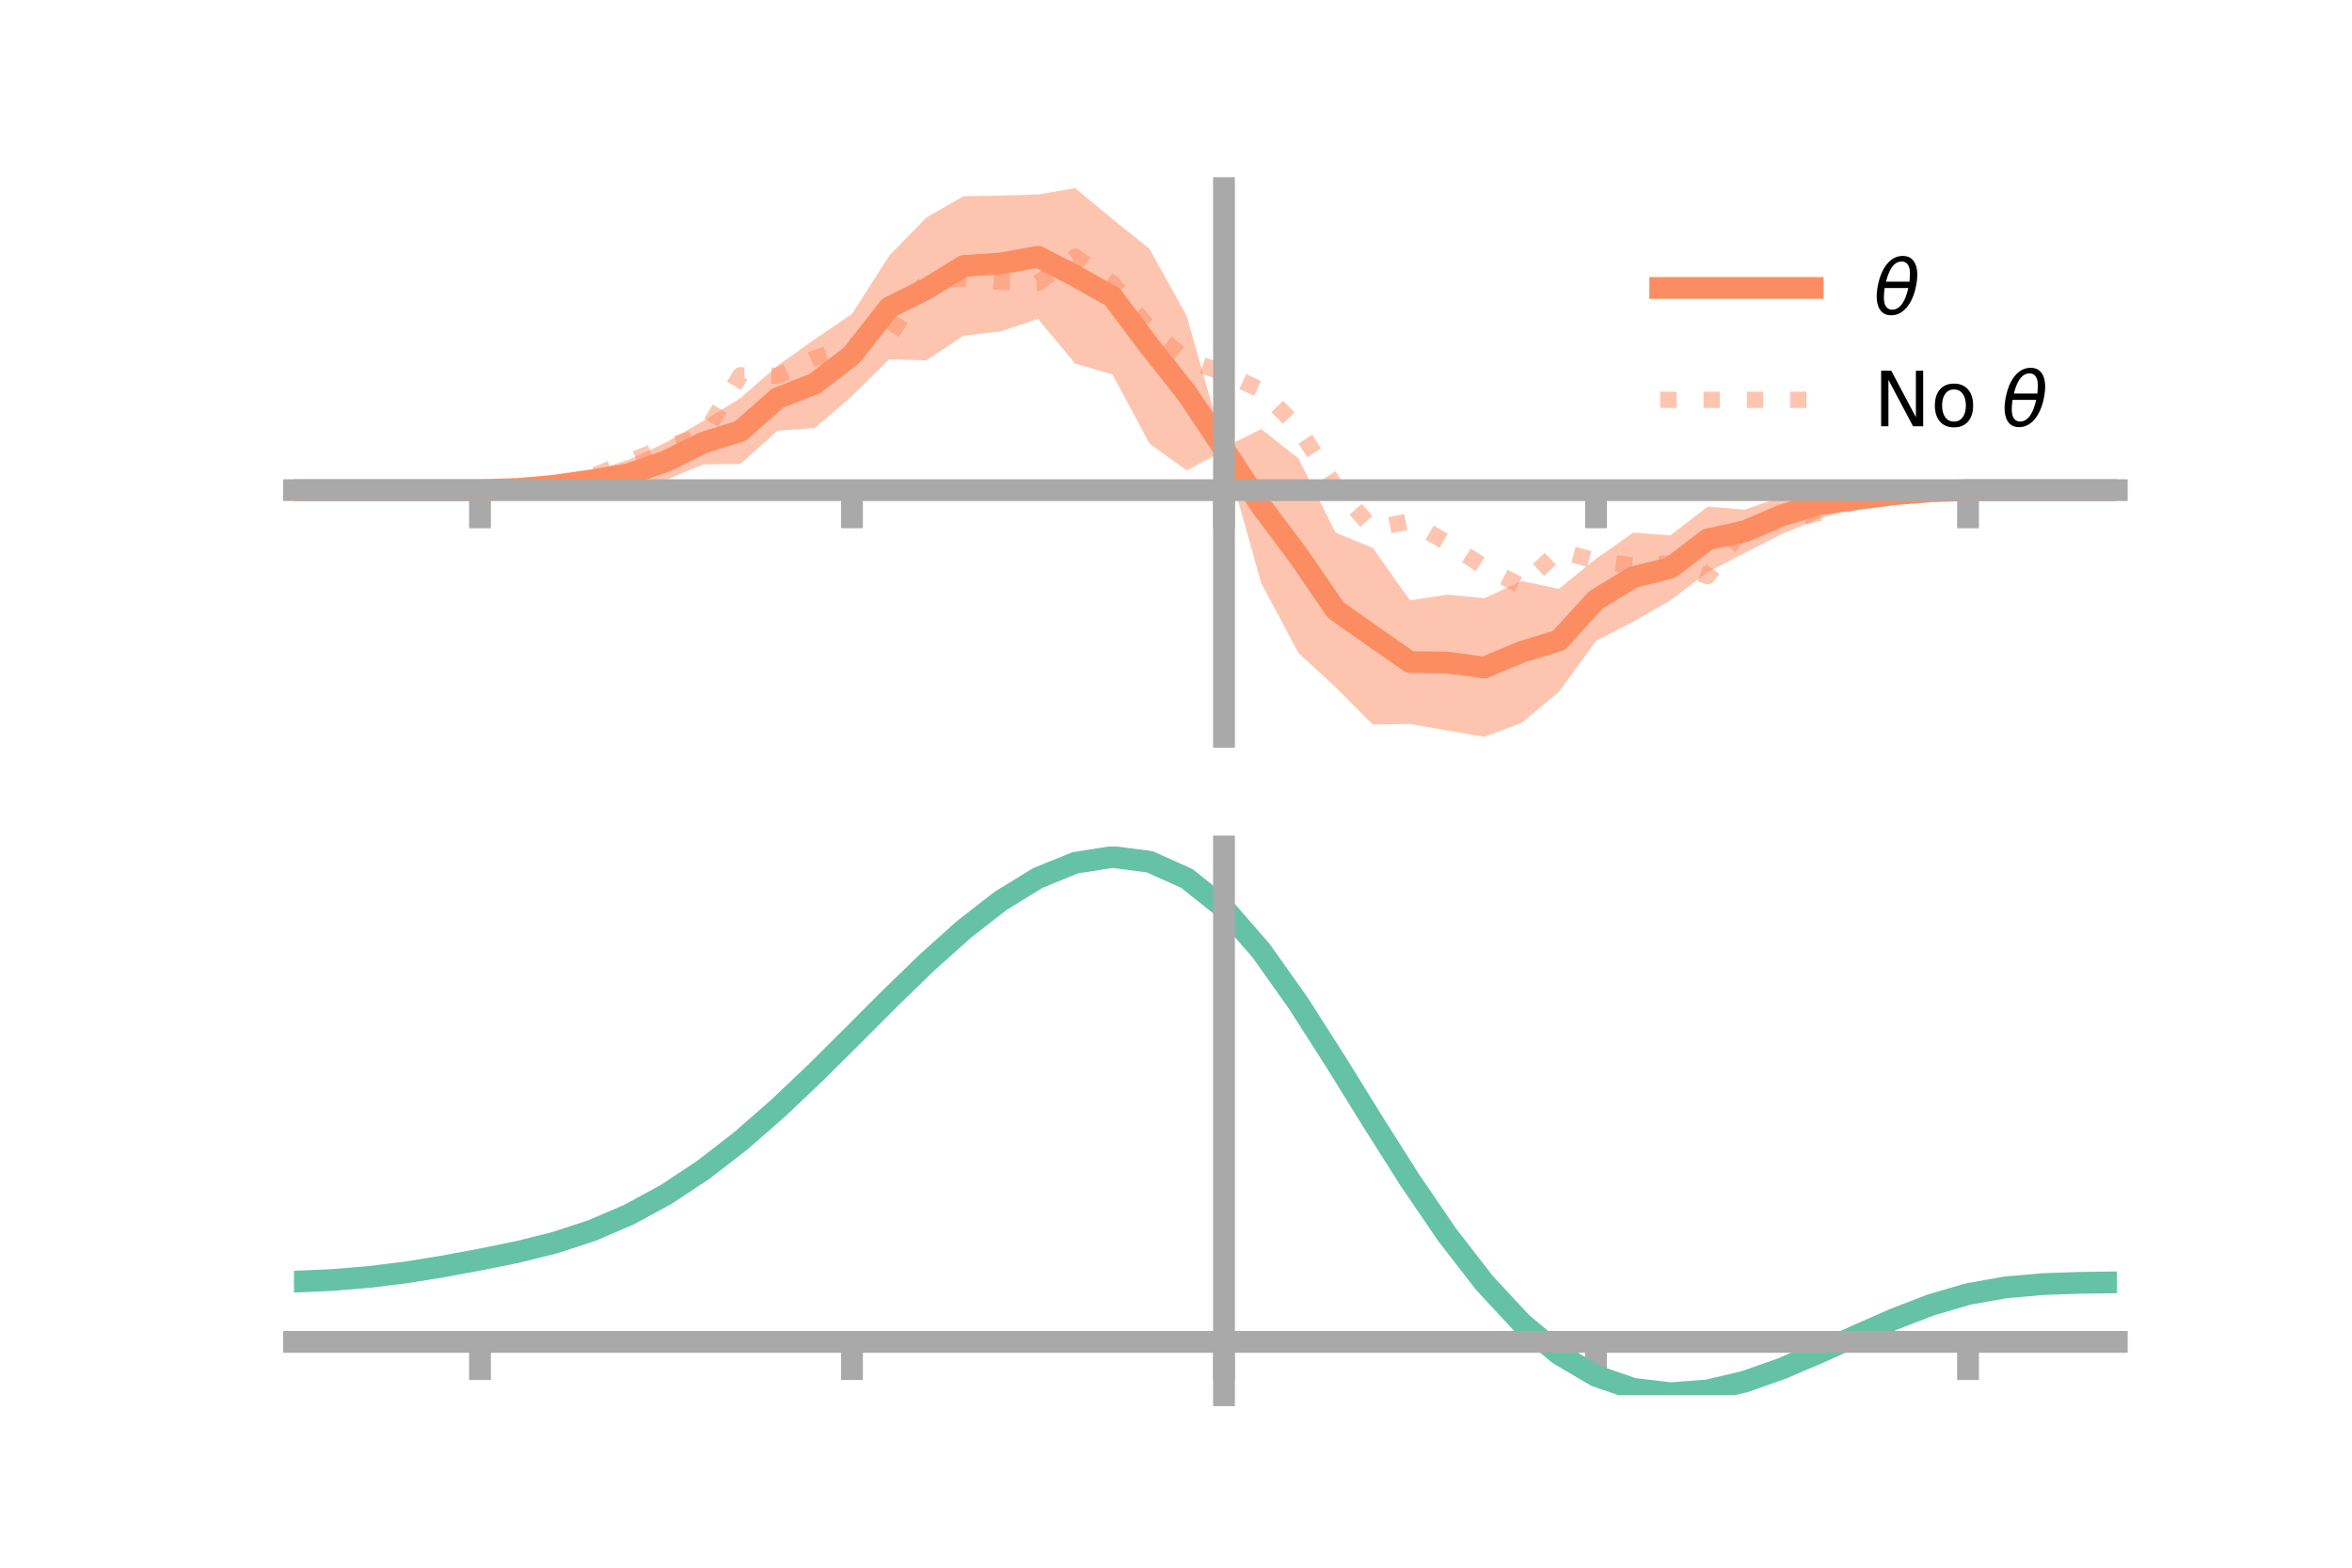 <?xml version="1.0" encoding="utf-8" standalone="no"?>
<!DOCTYPE svg PUBLIC "-//W3C//DTD SVG 1.1//EN"
  "http://www.w3.org/Graphics/SVG/1.1/DTD/svg11.dtd">
<!-- Created with matplotlib (https://matplotlib.org/) -->
<svg height="144pt" version="1.1" viewBox="0 0 216 144" width="216pt" xmlns="http://www.w3.org/2000/svg" xmlns:xlink="http://www.w3.org/1999/xlink">
 <defs>
  <style type="text/css">*{stroke-linecap:butt;stroke-linejoin:round;}</style>
 </defs>
 <g id="figure_1">
  <g id="patch_1">
   <path d="M 0 144 
L 216 144 
L 216 0 
L 0 0 
z
" style="fill:none;"/>
  </g>
  <g id="axes_1">
   <g id="patch_2">
    <path d="M 27 67.68 
L 194.4 67.68 
L 194.4 17.28 
L 27 17.28 
z
" style="fill:none;"/>
   </g>
   <g id="PolyCollection_1">
    <path clip-path="url(#p8ee9dc17bb)" d="M 27 45.024 
L 27 45.024 
L 30.416 45.024 
L 33.833 45.024 
L 37.249 45.024 
L 40.665 45.024 
L 44.082 45.022 
L 47.498 44.763 
L 50.914 44.189 
L 54.331 43.324 
L 57.747 42.222 
L 61.163 40.643 
L 64.58 38.671 
L 67.996 36.564 
L 71.412 33.586 
L 74.829 31.157 
L 78.245 28.833 
L 81.661 23.489 
L 85.078 19.976 
L 88.494 18.022 
L 91.91 17.965 
L 95.327 17.868 
L 98.743 17.28 
L 102.159 20.119 
L 105.576 22.862 
L 108.992 29.046 
L 112.408 41.101 
L 115.824 39.414 
L 119.241 42.101 
L 122.657 48.926 
L 126.073 50.324 
L 129.49 55.142 
L 132.906 54.623 
L 136.322 54.951 
L 139.739 53.359 
L 143.155 54.098 
L 146.571 51.324 
L 149.988 48.924 
L 153.404 49.179 
L 156.82 46.532 
L 160.237 46.812 
L 163.653 45.625 
L 167.069 44.975 
L 170.486 45.045 
L 173.902 44.982 
L 177.318 44.979 
L 180.735 45.023 
L 184.151 45.024 
L 187.567 45.024 
L 190.984 45.024 
L 194.4 45.024 
L 194.4 45.024 
L 194.4 45.024 
L 190.984 45.024 
L 187.567 45.024 
L 184.151 45.024 
L 180.735 45.026 
L 177.318 45.282 
L 173.902 45.835 
L 170.486 46.645 
L 167.069 47.64 
L 163.653 49.048 
L 160.237 50.784 
L 156.82 52.566 
L 153.404 55.147 
L 149.988 57.112 
L 146.571 58.872 
L 143.155 63.571 
L 139.739 66.403 
L 136.322 67.68 
L 132.906 67.093 
L 129.49 66.5 
L 126.073 66.557 
L 122.657 63.122 
L 119.241 59.981 
L 115.824 53.558 
L 112.408 41.379 
L 108.992 43.209 
L 105.576 40.759 
L 102.159 34.399 
L 98.743 33.404 
L 95.327 29.288 
L 91.91 30.439 
L 88.494 30.838 
L 85.078 33.099 
L 81.661 33.004 
L 78.245 36.378 
L 74.829 39.32 
L 71.412 39.564 
L 67.996 42.62 
L 64.58 42.657 
L 61.163 44.079 
L 57.747 44.889 
L 54.331 44.925 
L 50.914 45.043 
L 47.498 45.067 
L 44.082 45.024 
L 40.665 45.024 
L 37.249 45.024 
L 33.833 45.024 
L 30.416 45.024 
L 27 45.024 
z
" style="fill:#fc8d62;fill-opacity:0.5;"/>
   </g>
   <g id="matplotlib.axis_1">
    <g id="xtick_1">
     <g id="line2d_1">
      <defs>
       <path d="M 0 0 
L 0 3.5 
" id="m83f67e15f8" style="stroke:#a9a9a9;stroke-width:2;"/>
      </defs>
      <g>
       <use style="fill:#a9a9a9;stroke:#a9a9a9;stroke-width:2;" x="44.082" xlink:href="#m83f67e15f8" y="45.024"/>
      </g>
     </g>
    </g>
    <g id="xtick_2">
     <g id="line2d_2">
      <g>
       <use style="fill:#a9a9a9;stroke:#a9a9a9;stroke-width:2;" x="78.245" xlink:href="#m83f67e15f8" y="45.024"/>
      </g>
     </g>
    </g>
    <g id="xtick_3">
     <g id="line2d_3">
      <g>
       <use style="fill:#a9a9a9;stroke:#a9a9a9;stroke-width:2;" x="112.408" xlink:href="#m83f67e15f8" y="45.024"/>
      </g>
     </g>
    </g>
    <g id="xtick_4">
     <g id="line2d_4">
      <g>
       <use style="fill:#a9a9a9;stroke:#a9a9a9;stroke-width:2;" x="146.571" xlink:href="#m83f67e15f8" y="45.024"/>
      </g>
     </g>
    </g>
    <g id="xtick_5">
     <g id="line2d_5">
      <g>
       <use style="fill:#a9a9a9;stroke:#a9a9a9;stroke-width:2;" x="180.735" xlink:href="#m83f67e15f8" y="45.024"/>
      </g>
     </g>
    </g>
   </g>
   <g id="matplotlib.axis_2"/>
   <g id="line2d_6">
    <path clip-path="url(#p8ee9dc17bb)" d="M 27 45.024 
L 30.416 45.024 
L 33.833 45.024 
L 37.249 45.024 
L 40.665 45.024 
L 44.082 45.023 
L 47.498 44.915 
L 50.914 44.616 
L 54.331 44.125 
L 57.747 43.555 
L 61.163 42.361 
L 64.58 40.664 
L 67.996 39.592 
L 71.412 36.575 
L 74.829 35.238 
L 78.245 32.606 
L 81.661 28.247 
L 85.078 26.538 
L 88.494 24.43 
L 91.91 24.202 
L 95.327 23.578 
L 98.743 25.342 
L 102.159 27.259 
L 105.576 31.81 
L 108.992 36.127 
L 112.408 41.24 
L 115.824 46.486 
L 119.241 51.041 
L 122.657 56.024 
L 126.073 58.44 
L 129.49 60.821 
L 132.906 60.858 
L 136.322 61.316 
L 139.739 59.881 
L 143.155 58.834 
L 146.571 55.098 
L 149.988 53.018 
L 153.404 52.163 
L 156.82 49.549 
L 160.237 48.798 
L 163.653 47.337 
L 167.069 46.307 
L 170.486 45.845 
L 173.902 45.409 
L 177.318 45.13 
L 180.735 45.025 
L 184.151 45.024 
L 187.567 45.024 
L 190.984 45.024 
L 194.4 45.024 
" style="fill:none;stroke:#fc8d62;stroke-linecap:square;stroke-width:2;"/>
   </g>
   <g id="line2d_7">
    <path clip-path="url(#p8ee9dc17bb)" d="M 27 45.024 
L 30.416 45.024 
L 33.833 45.024 
L 37.249 45.024 
L 40.665 45.024 
L 44.082 45.023 
L 47.498 44.887 
L 50.914 44.463 
L 54.331 43.773 
L 57.747 42.401 
L 61.163 41.059 
L 64.58 40.004 
L 67.996 34.471 
L 71.412 34.515 
L 74.829 32.912 
L 78.245 31.763 
L 81.661 30.917 
L 85.078 25.751 
L 88.494 25.598 
L 91.91 25.889 
L 95.327 25.983 
L 98.743 23.578 
L 102.159 26.008 
L 105.576 30.213 
L 108.992 33.033 
L 112.408 34.259 
L 115.824 35.822 
L 119.241 39.332 
L 122.657 44.691 
L 126.073 48.565 
L 129.49 47.873 
L 132.906 49.864 
L 136.322 52.085 
L 139.739 53.833 
L 143.155 50.585 
L 146.571 51.514 
L 149.988 51.934 
L 153.404 51.728 
L 156.82 52.918 
L 160.237 48.341 
L 163.653 47.978 
L 167.069 47.113 
L 170.486 46.044 
L 173.902 45.514 
L 177.318 45.151 
L 180.735 45.025 
L 184.151 45.024 
L 187.567 45.024 
L 190.984 45.024 
L 194.4 45.024 
" style="fill:none;stroke:#fc8d62;stroke-dasharray:1.5,2.475;stroke-dashoffset:0;stroke-opacity:0.5;stroke-width:1.5;"/>
   </g>
   <g id="patch_3">
    <path d="M 112.408 67.68 
L 112.408 17.28 
" style="fill:none;stroke:#a9a9a9;stroke-linecap:square;stroke-linejoin:miter;stroke-width:2;"/>
   </g>
   <g id="patch_4">
    <path d="M 194.4 67.68 
L 194.4 17.28 
" style="fill:none;"/>
   </g>
   <g id="patch_5">
    <path d="M 27 45.024 
L 194.4 45.024 
" style="fill:none;stroke:#a9a9a9;stroke-linecap:square;stroke-linejoin:miter;stroke-width:2;"/>
   </g>
   <g id="patch_6">
    <path d="M 27 17.28 
L 194.4 17.28 
" style="fill:none;"/>
   </g>
   <g id="legend_1">
    <g id="line2d_8">
     <path d="M 152.47 26.449 
L 166.47 26.449 
" style="fill:none;stroke:#fc8d62;stroke-linecap:square;stroke-width:2;"/>
    </g>
    <g id="line2d_9"/>
    <g id="text_1">
     <!-- $\theta$ -->
     <g transform="translate(172.07 28.899)scale(0.07 -0.07)">
      <defs>
       <path d="M 45.516 34.672 
L 14.453 34.672 
Q 12.359 20.062 14.5 13.875 
Q 17.188 6.25 24.469 6.25 
Q 31.781 6.25 37.359 13.922 
Q 42.234 20.656 45.516 34.672 
z
M 47.016 42.969 
Q 48.344 56.844 46.625 61.719 
Q 43.953 69.438 36.766 69.438 
Q 29.297 69.438 23.828 61.812 
Q 19.531 55.672 16.156 42.969 
z
M 38.188 76.766 
Q 49.906 76.766 54.594 66.406 
Q 59.281 56.109 55.719 37.844 
Q 52.203 19.625 43.453 9.281 
Q 34.766 -1.125 23.047 -1.125 
Q 11.281 -1.125 6.641 9.281 
Q 2 19.625 5.516 37.844 
Q 9.078 56.109 17.719 66.406 
Q 26.422 76.766 38.188 76.766 
z
" id="DejaVuSans-Oblique-952"/>
      </defs>
      <use transform="translate(0 0.234)" xlink:href="#DejaVuSans-Oblique-952"/>
     </g>
    </g>
    <g id="line2d_10">
     <path d="M 152.47 36.724 
L 166.47 36.724 
" style="fill:none;stroke:#fc8d62;stroke-dasharray:1.5,2.475;stroke-dashoffset:0;stroke-opacity:0.5;stroke-width:1.5;"/>
    </g>
    <g id="line2d_11"/>
    <g id="text_2">
     <!-- No $\theta$ -->
     <g transform="translate(172.07 39.174)scale(0.07 -0.07)">
      <defs>
       <path d="M 9.812 72.906 
L 23.094 72.906 
L 55.422 11.922 
L 55.422 72.906 
L 64.984 72.906 
L 64.984 0 
L 51.703 0 
L 19.391 60.984 
L 19.391 0 
L 9.812 0 
z
" id="DejaVuSans-78"/>
       <path d="M 30.609 48.391 
Q 23.391 48.391 19.188 42.75 
Q 14.984 37.109 14.984 27.297 
Q 14.984 17.484 19.156 11.844 
Q 23.344 6.203 30.609 6.203 
Q 37.797 6.203 41.984 11.859 
Q 46.188 17.531 46.188 27.297 
Q 46.188 37.016 41.984 42.703 
Q 37.797 48.391 30.609 48.391 
z
M 30.609 56 
Q 42.328 56 49.016 48.375 
Q 55.719 40.766 55.719 27.297 
Q 55.719 13.875 49.016 6.219 
Q 42.328 -1.422 30.609 -1.422 
Q 18.844 -1.422 12.172 6.219 
Q 5.516 13.875 5.516 27.297 
Q 5.516 40.766 12.172 48.375 
Q 18.844 56 30.609 56 
z
" id="DejaVuSans-111"/>
       <path id="DejaVuSans-32"/>
      </defs>
      <use transform="translate(0 0.234)" xlink:href="#DejaVuSans-78"/>
      <use transform="translate(74.805 0.234)" xlink:href="#DejaVuSans-111"/>
      <use transform="translate(135.986 0.234)" xlink:href="#DejaVuSans-32"/>
      <use transform="translate(167.773 0.234)" xlink:href="#DejaVuSans-Oblique-952"/>
     </g>
    </g>
   </g>
  </g>
  <g id="axes_2">
   <g id="patch_7">
    <path d="M 27 128.16 
L 194.4 128.16 
L 194.4 77.76 
L 27 77.76 
z
" style="fill:none;"/>
   </g>
   <g id="PolyCollection_2">
    <path clip-path="url(#p64cb1f7f2c)" d="M 27 117.83 
L 27 117.63 
L 30.416 117.479 
L 33.833 117.193 
L 37.249 116.759 
L 40.665 116.193 
L 44.082 115.539 
L 47.498 114.829 
L 50.914 113.962 
L 54.331 112.827 
L 57.747 111.34 
L 61.163 109.455 
L 64.58 107.155 
L 67.996 104.458 
L 71.412 101.415 
L 74.829 98.106 
L 78.245 94.637 
L 81.661 91.133 
L 85.078 87.736 
L 88.494 84.599 
L 91.91 81.879 
L 95.327 79.733 
L 98.743 78.312 
L 102.159 77.76 
L 105.576 78.205 
L 108.992 79.762 
L 112.408 82.525 
L 115.824 86.516 
L 119.241 91.411 
L 122.657 96.839 
L 126.073 102.45 
L 129.49 107.931 
L 132.906 113.021 
L 136.322 117.511 
L 139.739 121.253 
L 143.155 124.156 
L 146.571 126.19 
L 149.988 127.379 
L 153.404 127.792 
L 156.82 127.536 
L 160.237 126.738 
L 163.653 125.543 
L 167.069 124.101 
L 170.486 122.56 
L 173.902 121.065 
L 177.318 119.753 
L 180.735 118.752 
L 184.151 118.141 
L 187.567 117.84 
L 190.984 117.726 
L 194.4 117.688 
L 194.4 117.895 
L 194.4 117.895 
L 190.984 117.944 
L 187.567 118.066 
L 184.151 118.372 
L 180.735 118.981 
L 177.318 119.984 
L 173.902 121.305 
L 170.486 122.821 
L 167.069 124.391 
L 163.653 125.863 
L 160.237 127.083 
L 156.82 127.895 
L 153.404 128.16 
L 149.988 127.755 
L 146.571 126.588 
L 143.155 124.604 
L 139.739 121.788 
L 136.322 118.169 
L 132.906 113.83 
L 129.49 108.909 
L 126.073 103.604 
L 122.657 98.17 
L 119.241 92.907 
L 115.824 88.159 
L 112.408 84.289 
L 108.992 81.612 
L 105.576 80.103 
L 102.159 79.668 
L 98.743 80.191 
L 95.327 81.547 
L 91.91 83.596 
L 88.494 86.192 
L 85.078 89.186 
L 81.661 92.428 
L 78.245 95.773 
L 74.829 99.089 
L 71.412 102.256 
L 67.996 105.176 
L 64.58 107.772 
L 61.163 109.994 
L 57.747 111.819 
L 54.331 113.258 
L 50.914 114.354 
L 47.498 115.184 
L 44.082 115.858 
L 40.665 116.473 
L 37.249 117.005 
L 33.833 117.412 
L 30.416 117.683 
L 27 117.83 
z
" style="fill:#66c2a5;fill-opacity:0.5;"/>
   </g>
   <g id="matplotlib.axis_3">
    <g id="xtick_6">
     <g id="line2d_12">
      <g>
       <use style="fill:#a9a9a9;stroke:#a9a9a9;stroke-width:2;" x="44.082" xlink:href="#m83f67e15f8" y="123.258"/>
      </g>
     </g>
    </g>
    <g id="xtick_7">
     <g id="line2d_13">
      <g>
       <use style="fill:#a9a9a9;stroke:#a9a9a9;stroke-width:2;" x="78.245" xlink:href="#m83f67e15f8" y="123.258"/>
      </g>
     </g>
    </g>
    <g id="xtick_8">
     <g id="line2d_14">
      <g>
       <use style="fill:#a9a9a9;stroke:#a9a9a9;stroke-width:2;" x="112.408" xlink:href="#m83f67e15f8" y="123.258"/>
      </g>
     </g>
    </g>
    <g id="xtick_9">
     <g id="line2d_15">
      <g>
       <use style="fill:#a9a9a9;stroke:#a9a9a9;stroke-width:2;" x="146.571" xlink:href="#m83f67e15f8" y="123.258"/>
      </g>
     </g>
    </g>
    <g id="xtick_10">
     <g id="line2d_16">
      <g>
       <use style="fill:#a9a9a9;stroke:#a9a9a9;stroke-width:2;" x="180.735" xlink:href="#m83f67e15f8" y="123.258"/>
      </g>
     </g>
    </g>
   </g>
   <g id="matplotlib.axis_4"/>
   <g id="line2d_17">
    <path clip-path="url(#p64cb1f7f2c)" d="M 27 117.73 
L 30.416 117.581 
L 33.833 117.303 
L 37.249 116.882 
L 40.665 116.333 
L 44.082 115.698 
L 47.498 115.007 
L 50.914 114.158 
L 54.331 113.042 
L 57.747 111.58 
L 61.163 109.724 
L 64.58 107.464 
L 67.996 104.817 
L 71.412 101.836 
L 74.829 98.598 
L 78.245 95.205 
L 81.661 91.78 
L 85.078 88.461 
L 88.494 85.396 
L 91.91 82.737 
L 95.327 80.64 
L 98.743 79.252 
L 102.159 78.714 
L 105.576 79.154 
L 108.992 80.687 
L 112.408 83.407 
L 115.824 87.338 
L 119.241 92.159 
L 122.657 97.504 
L 126.073 103.027 
L 129.49 108.42 
L 132.906 113.425 
L 136.322 117.84 
L 139.739 121.52 
L 143.155 124.38 
L 146.571 126.389 
L 149.988 127.567 
L 153.404 127.976 
L 156.82 127.716 
L 160.237 126.91 
L 163.653 125.703 
L 167.069 124.246 
L 170.486 122.69 
L 173.902 121.185 
L 177.318 119.868 
L 180.735 118.867 
L 184.151 118.256 
L 187.567 117.953 
L 190.984 117.835 
L 194.4 117.791 
" style="fill:none;stroke:#66c2a5;stroke-linecap:square;stroke-width:2;"/>
   </g>
   <g id="patch_8">
    <path d="M 112.408 128.16 
L 112.408 77.76 
" style="fill:none;stroke:#a9a9a9;stroke-linecap:square;stroke-linejoin:miter;stroke-width:2;"/>
   </g>
   <g id="patch_9">
    <path d="M 194.4 128.16 
L 194.4 77.76 
" style="fill:none;"/>
   </g>
   <g id="patch_10">
    <path d="M 27 123.258 
L 194.4 123.258 
" style="fill:none;stroke:#a9a9a9;stroke-linecap:square;stroke-linejoin:miter;stroke-width:2;"/>
   </g>
   <g id="patch_11">
    <path d="M 27 77.76 
L 194.4 77.76 
" style="fill:none;"/>
   </g>
  </g>
 </g>
 <defs>
  <clipPath id="p8ee9dc17bb">
   <rect height="50.4" width="167.4" x="27" y="17.28"/>
  </clipPath>
  <clipPath id="p64cb1f7f2c">
   <rect height="50.4" width="167.4" x="27" y="77.76"/>
  </clipPath>
 </defs>
</svg>
